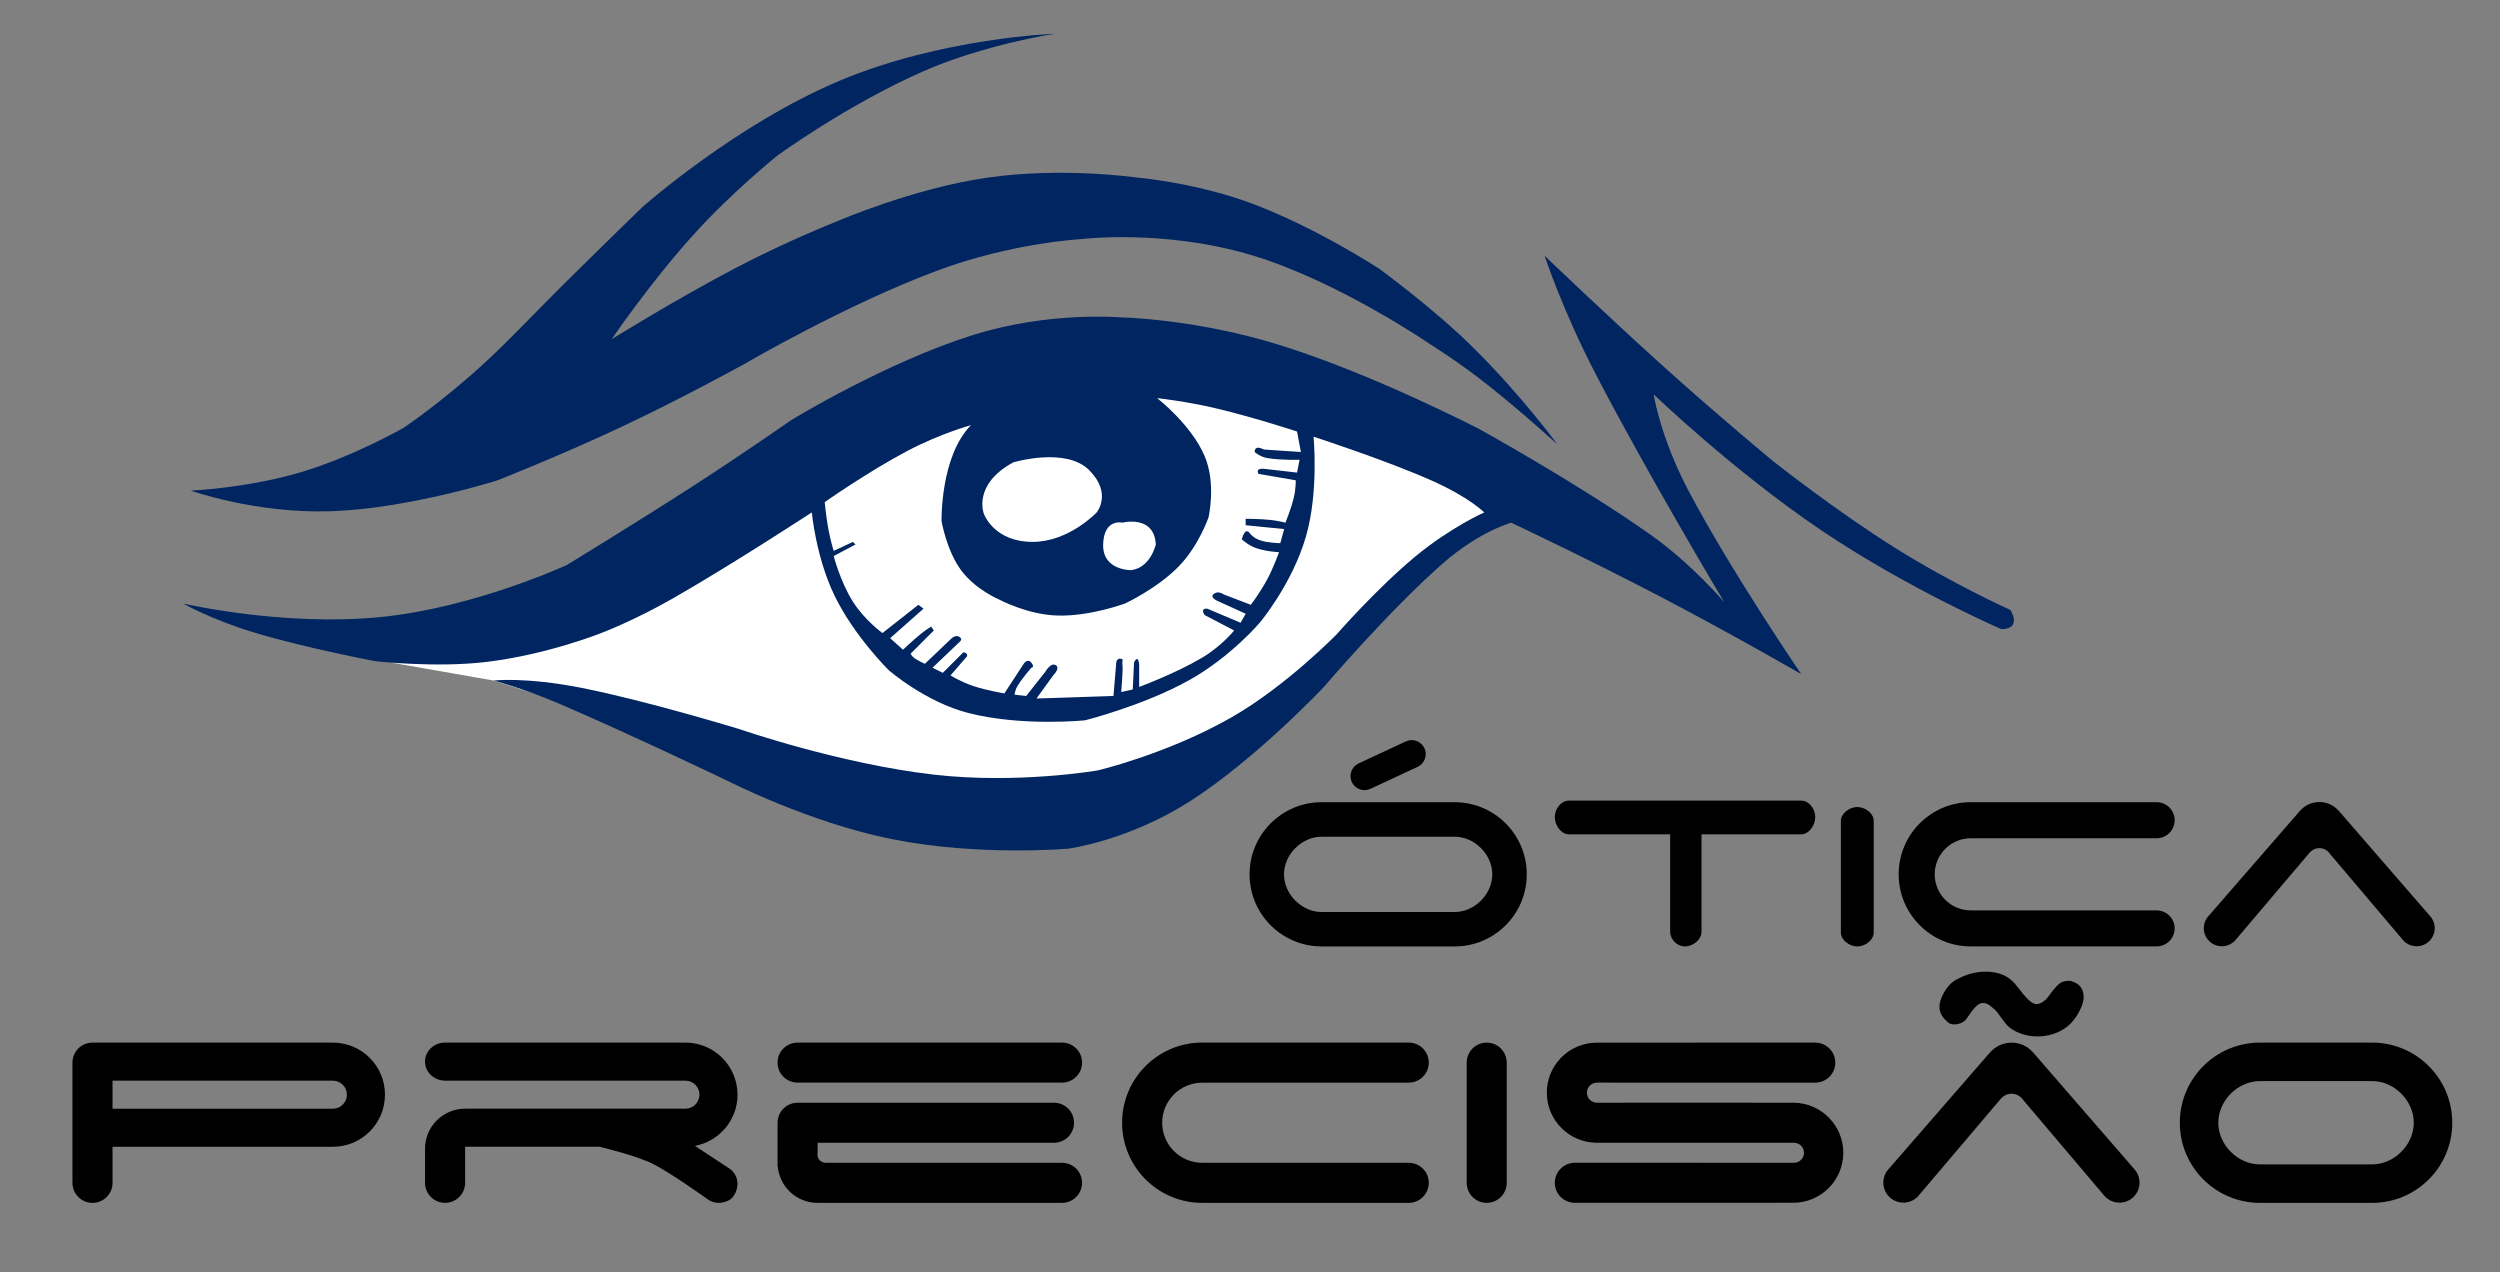 <?xml version="1.0" encoding="utf-8"?>
<!-- Generator: Adobe Illustrator 23.0.2, SVG Export Plug-In . SVG Version: 6.00 Build 0)  -->
<svg version="1.1" xmlns="http://www.w3.org/2000/svg" xmlns:xlink="http://www.w3.org/1999/xlink" x="0px" y="0px"
	 viewBox="0 0 884.42 450.09" style="enable-background:new 0 0 884.42 450.09;" xml:space="preserve">
<rect x="0" y="0" width="884.42" height="450.09" fill="#808080" stroke="none"/>
<style type="text/css">
	.st0{fill-rule:evenodd;clip-rule:evenodd;fill:#FFFFFF;}
	.st1{fill-rule:evenodd;clip-rule:evenodd;fill:#002561;}
	.st2{display:none;}
</style>
<g id="Layer_3_1_">
</g>
<g id="Layer_2">
	<polygon class="st0" points="201.98,249.52 174.62,240.75 138.45,234.42 153.86,225.04 206.53,219.6 239.37,199.61 286.2,174.57 
		290.26,184.16 293.67,199.93 299.53,214.08 305.54,222.37 316.11,233.1 325.86,239.6 336.11,244.48 350.41,249.52 367.16,250.66 
		380.82,251.79 391.55,249.03 408.88,243.83 421.95,238.3 428.94,232.94 445.03,216.84 459.5,188.55 463.57,152.13 474.62,152.13 
		526.16,173.43 529.09,180.93 497.71,205.13 424.06,272.44 369.76,285.94 	"/>
</g>
<g id="Layer_1">
	<g id="Layer_3">
		<path d="M117.76,368.84H34.14h-1.42c-3.91,0-7.09,3.17-7.09,7.09v1.42v41.1c0,3.91,3.17,7.09,7.09,7.09s7.09-3.17,7.09-7.09
			v-12.76h77.95c10.18,0,18.43-8.25,18.43-18.43S127.94,368.84,117.76,368.84z M117.76,392.23H39.81v-9.92h77.95
			c2.74,0,4.96,2.22,4.96,4.96S120.5,392.23,117.76,392.23z"/>
		<path d="M375.71,368.84c0,0-91.37,0-93.83,0v0.01c-3.78,0.15-6.8,3.25-6.8,7.07s3.02,6.92,6.8,7.07V383c3.91,0,93.83,0,93.83,0
			c3.91,0,7.09-3.17,7.09-7.09S379.63,368.84,375.71,368.84z"/>
		<path d="M375.71,411.36h-72.44h-11.2l0,0c-1.6-0.01-2.9-1.31-2.9-2.91c0-0.22,0.03-0.44,0.08-0.65v-3.53c21.84,0,83.91,0,83.91,0
			v-0.01c3.78-0.15,6.8-3.25,6.8-7.07s-3.02-6.92-6.8-7.07v-0.01c0,0-88.89,0-91.28,0v0.01c-3.78,0.15-6.8,3.25-6.8,7.07
			c0,0.17,0.01,0.33,0.03,0.5c-0.01,0-0.02,0-0.03,0v13.67l0,0l0,0v1.2c0.01,0,0.04,0,0.06,0c0.61,7.26,6.66,12.97,14.03,12.97
			h86.53c3.91,0,7.09-3.17,7.09-7.09C382.8,414.53,379.63,411.36,375.71,411.36z"/>
		<path d="M257.64,413.14l-11.8-7.77c8.57-1.58,15.07-9.08,15.07-18.1c0-10.18-8.25-18.43-18.43-18.43h-83.62h-1.42
			c-0.01,0-0.02,0-0.02,0c-3.9,0.01-7.06,3.02-7.06,6.73c0,0.06,0.01,0.11,0.01,0.17s-0.01,0.12-0.01,0.18l0.02,0.02
			c0.2,3.44,3.11,6.19,6.75,6.34l0.02,0.02h0.3h0.08h4.01h80.95c2.74,0,4.96,2.22,4.96,4.96s-2.22,4.96-4.96,4.96h-63.78h-4.82
			h-9.36c-7.83,0-14.17,6.35-14.17,14.17v10.04v2.01c0,3.91,3.17,7.09,7.09,7.09s7.09-3.17,7.09-7.09v-12.76h14.17h33.33
			c0,0,12.52,2.94,18.75,5.98c5.78,2.82,17.88,11.4,19.6,12.63c0.06,0.04,0.11,0.08,0.17,0.12c0.03,0.02,0.04,0.03,0.04,0.03
			c0.01,0,0.01,0,0.02,0.01c1.04,0.68,2.29,1.08,3.62,1.08c0.86,0,1.65-0.14,2.37-0.4c1.21-0.31,2.31-1,3.06-2.26
			c0.04-0.07,0.07-0.13,0.11-0.2c0.7-1.07,1.09-2.37,1.12-3.8C260.96,416.43,259.62,414.3,257.64,413.14z"/>
		<path d="M498.59,411.37v-0.01h-73.28c-7.83,0-14.17-6.35-14.17-14.17c0-7.83,6.35-14.17,14.17-14.17h73.28V383
			c3.81-0.12,6.86-3.24,6.86-7.08s-3.05-6.96-6.86-7.08v-0.01h-73.28c-15.66,0-28.35,12.69-28.35,28.35l0,0
			c0,15.66,12.69,28.35,28.35,28.35h73.28v-0.01c3.81-0.12,6.86-3.24,6.86-7.08C505.46,414.61,502.4,411.49,498.59,411.37z"/>
		<path d="M839.18,368.84h-6.09h-27.5h-6.09c-15.66,0-28.35,12.69-28.35,28.35l0,0c0,15.66,12.69,28.35,28.35,28.35h6.09h27.5h6.09
			c15.66,0,28.35-12.69,28.35-28.35l0,0C867.52,381.53,854.83,368.84,839.18,368.84z M839.18,411.93h-6.09h-27.5h-6.09
			c-7.83,0-14.74-6.91-14.74-14.74s6.91-14.74,14.74-14.74h6.09h27.5h6.09c7.83,0,14.74,6.91,14.74,14.74
			C853.92,405.01,847.01,411.93,839.18,411.93z"/>
		<path d="M533.02,375.64c-0.15-3.78-3.25-6.8-7.07-6.8s-6.92,3.02-7.07,6.8h-0.01v43.09h0.01c0.15,3.78,3.25,6.8,7.07,6.8
			s6.92-3.02,7.07-6.8h0.01v-43.09H533.02z"/>
		<path d="M634.66,390.11L634.66,390.11L634.66,390.11c-0.1,0-0.19-0.01-0.28-0.01v0.01l-15.82-0.01h-43.09l-10.54,0.01v-0.01
			c-1.96,0-3.54-1.59-3.54-3.54s1.59-3.54,3.54-3.54V383l34.44,0.01h43.09V383c3.78-0.15,6.8-3.25,6.8-7.07s-3.02-6.92-6.8-7.07
			v-0.01h-43.09l-34.44,0.01v-0.01c-0.1,0-0.19,0.01-0.28,0.01l0,0l0,0c-9.65,0.15-17.43,8.01-17.43,17.7s7.78,17.55,17.43,17.7l0,0
			l0,0c0.1,0,0.19,0.01,0.28,0.01v-0.01l10.54,0.01h43.09l15.82-0.01v0.01h0.28c1.96,0,3.54,1.59,3.54,3.54s-1.59,3.54-3.54,3.54
			h-0.28v0.01l-34.44-0.01h-43.09v0.01c-3.78,0.15-6.8,3.25-6.8,7.07s3.02,6.92,6.8,7.07v0.01h43.09l34.44-0.01v0.01
			c9.78,0,17.72-7.93,17.72-17.72C652.09,398.13,644.31,390.27,634.66,390.11z"/>
		<path d="M755.16,413.72l-36.03-41.53l-0.01,0.01c-1.85-2.05-4.52-3.35-7.5-3.35c-3.06,0-5.79,1.36-7.64,3.51l-0.01-0.01
			L668,413.72c-2.57,2.95-2.25,7.43,0.7,10s7.43,2.25,10-0.7l29.3-34.53c0.01,0,0.01,0,0.02,0.01c0.9-0.96,2.18-1.57,3.6-1.57
			c1.72,0,3.23,0.88,4.12,2.21l28.72,33.89c2.57,2.95,7.04,3.27,10,0.7l0,0C757.41,421.15,757.73,416.67,755.16,413.72z"/>
		<g>
			<path d="M720.5,355.22c2.69-0.08,4.56-3.3,5.19-4.11c0.94-1.21,2.23-2.7,3.17-3.38c0.76-0.54,2.7-0.93,3.74-0.67
				c3.29,0.83,4.62,3.05,4.53,5.95c-0.07,2.15-1.79,6.28-4.75,9.22c-2.63,2.62-6.5,4.16-10.54,4.4c-3.09,0.18-7.74-0.44-11.28-3.45
				c-1.54-1.31-3.96-5.44-5.23-6.34c-0.75-0.53-2.02-2.02-3.81-2.02c-2.76,0-5.21,5.14-6.35,6.2c-1.4,1.3-4.44,1.99-5.9,0.75
				c-1.34-1.14-2.84-2.54-3.14-5.01c-0.35-2.92,2.38-8.25,5.78-10.1c3.12-1.69,6.41-2.9,10.29-2.9c2.36,0,7.12,0.12,10.67,4.33
				C715.27,350.95,718.11,355.29,720.5,355.22z"/>
		</g>
	</g>
	<g id="Layer_5">
		<path d="M514.61,283.8h-5.48h-36.08h-5.48c-14.09,0-25.51,11.42-25.51,25.51l0,0c0,14.09,11.42,25.51,25.51,25.51h5.48h36.08h5.48
			c14.09,0,25.51-11.42,25.51-25.51l0,0C540.12,295.22,528.7,283.8,514.61,283.8z M514.61,322.64h-5.49h-36.08h-5.48
			c-7.04,0-13.32-6.28-13.32-13.32S460.52,296,467.56,296h5.48h36.08h5.49c7.04,0,13.32,6.28,13.32,13.32
			C527.93,316.36,521.66,322.64,514.61,322.64z"/>
		<path d="M859.76,324.17l-32.47-37.43l-0.01,0.01c-1.67-1.85-4.07-3.02-6.76-3.02c-2.75,0-5.22,1.23-6.89,3.16h-0.01l-32.42,37.29
			c-2.31,2.66-2.03,6.7,0.63,9.01c2.66,2.31,6.7,2.03,9.01-0.63l26.4-31.12c0.01,0,0.01,0,0.02,0.01c0.82-0.87,1.96-1.41,3.25-1.41
			c1.55,0,2.91,0.79,3.72,1.99l25.88,30.54c2.31,2.66,6.35,2.94,9.01,0.63l0,0C861.79,330.87,862.08,326.83,859.76,324.17z"/>
		<path d="M662.85,290.26c-0.1-2.65-3.13-4.76-5.8-4.76s-5.7,2.12-5.8,4.76h-0.01v39.8h0.01c0.1,2.65,3.13,4.76,5.8,4.76
			s5.7-2.12,5.8-4.76h0.01v-39.8H662.85z"/>
		<path d="M501.7,271.19c2.35-1.21,3.35-4.08,2.22-6.5s-3.96-3.5-6.41-2.47v-0.01l-17.06,7.95v0.01c-2.35,1.21-3.35,4.08-2.22,6.5
			s3.96,3.5,6.41,2.47v0.01L501.7,271.19L501.7,271.19z"/>
		<path d="M637.39,283.24v-0.01h-82.57v0.01c-2.66,0.11-4.78,2.98-4.78,5.81s2.12,5.98,4.78,6.09v0.01h36.03v34.63h0.01
			c0.11,2.8,2.57,5.04,5.25,5.04s5.71-2.24,5.82-5.04h0.01v-34.63h35.46v-0.01c2.66-0.11,4.78-3.26,4.78-6.09
			C642.17,286.22,640.05,283.36,637.39,283.24z"/>
		<path d="M763.15,322.08v-0.01H697.2c-7.04,0-12.76-5.71-12.76-12.76c0-7.04,5.71-12.76,12.76-12.76h65.95v-0.01
			c3.43-0.11,6.18-2.91,6.18-6.37s-2.75-6.26-6.18-6.37v-0.01H697.2c-14.09,0-25.51,11.42-25.51,25.51l0,0
			c0,14.09,11.42,25.51,25.51,25.51h65.95v-0.01c3.43-0.11,6.18-2.91,6.18-6.37C769.32,324.99,766.58,322.19,763.15,322.08z"/>
	</g>
	<g id="Layer_6">
		<path class="st1" d="M373.02,11.94c0,0-39.9,1.44-76.01,16.63c-36.74,15.45-69.71,44.65-69.71,44.65s-13.13,12.71-28.74,28.18
			c-8.7,8.62-17.86,18.41-26.69,26.58c-15.06,13.93-29.01,23.33-29.01,23.33s-18.13,10.35-36.61,15.8
			c-19.19,5.66-38.75,6.45-38.75,6.45s22.82,8.19,49.6,7.3c27.46-0.92,58.89-10.93,58.89-10.93s22.75-8.96,44.15-19.05
			c22.38-10.55,43.46-22.26,43.46-22.26s35.93-21.02,68.3-33c26.52-9.82,50.64-11.03,50.64-11.03s29.32-3.64,60.54,5.77
			c30.51,9.2,62.94,31.46,62.94,31.46s9.86,6.15,19.78,13.96c12.3,9.69,25.17,21.45,25.17,21.45s-12.82-17.53-30.19-34.65
			c-13.77-13.57-32.91-27.55-32.91-27.55s-22.14-14.45-44.73-22.93c-20.17-7.58-41.07-9.3-41.07-9.3s-26.36-3.8-52.99,0.08
			c-26.26,3.83-52.79,15.35-52.79,15.35s-17.26,6.75-35.73,16.41C239.28,105.76,216.39,120,216.39,120s13.4-19.74,28.92-36.94
			c13.64-15.12,29.64-27.97,29.64-27.97s24.59-17.95,51.57-29.82C347.93,15.83,373.02,11.94,373.02,11.94z"/>
		<path class="st1" d="M64.77,213.5c0,0,35.37,8.25,70,4.78c33.21-3.33,65.74-18.4,65.74-18.4s23.62-14.35,45.11-28.22
			c17.91-11.57,34.34-23.08,34.34-23.08s33.43-20.43,64.43-30.12c26.8-8.37,51.78-6.19,51.78-6.19s26.24,0.37,56.51,9.78
			c33.15,10.3,70.6,29.72,70.6,29.72s35.12,19.37,60.66,37.42c14.59,10.31,26.05,23.86,26.05,23.86s-27.03-45.13-45.44-80.62
			c-11.93-23-18.12-41.95-18.12-41.95s22.13,21.25,43.23,40.22c19.22,17.27,37.58,32.42,37.58,32.42s21.77,17.28,43.14,30.68
			c20.61,12.92,40.84,21.98,40.84,21.98s4.34,6.66-3.18,6.81c0,0-33.36-14.48-63.82-35.05c-31.04-20.96-59.21-48.03-59.21-48.03
			s2.33,15.14,12.25,33.95c15.07,28.57,39.96,65.02,39.96,65.02s-24.45-14.15-49.95-27.46c-25.79-13.47-52.65-26.11-52.65-26.11
			s-11.14,2.96-24.29,14.49c-18.92,16.59-41.99,43.62-41.99,43.62s-24.38,25.88-47.81,40.72C398.86,297.46,378,300.22,378,300.22
			s-31.52,2.8-62.35-3.34c-29.52-5.88-58.41-20.72-58.41-20.72S222.46,259.5,198,249.02c-12.76-5.47-23.38-8.27-23.38-8.27
			s11.2-1.34,31.13,2.6c23.37,4.63,56.03,14.65,56.03,14.65s35.25,12.21,68.56,16.04c29.83,3.42,58.09-1.51,58.09-1.51
			s24.52-5.8,47.13-18.69c19.35-11.03,37.3-29.43,37.3-29.43s14.3-16.36,27.94-27.62c12.41-10.25,24.27-15.51,24.27-15.51
			s-5.23-5.34-18.56-11.26c-16.52-7.33-41.82-15.53-41.82-15.53s1.91,19.42-2.68,35.29c-4.93,17.01-16.38,30.54-16.38,30.54
			s-10.15,12.04-24.95,20.31c-16.02,8.95-36.79,14.19-36.79,14.19s-22.21,2.29-41.23-2.56c-15.31-3.9-28.23-15.15-28.23-15.15
			s-12.15-11.94-19.12-26.24c-6.64-13.6-8.12-29.6-8.12-29.6s-27.38,17.96-48.93,30.31c-13.99,8.02-25.52,12.36-25.52,12.36
			s-18.62,7.49-40.17,10.18c-18.09,2.26-39.73-0.2-39.73-0.2s-24.29-4.56-42.52-10.03C74.73,219.21,64.77,213.5,64.77,213.5z"/>
		<path class="st0" d="M343.51,150.4c0,0-10.72,2.92-22.41,9.07c-13.98,7.36-29.35,18.17-29.35,18.17s0.47,5.01,1.32,9.64
			c0.73,3.95,1.86,7.61,1.86,7.61l6.81-3.18l0.91,0.91l-7.72,4.09c0,0,2.36,9.13,6.82,16.17c4.15,6.55,10.43,11.07,10.43,11.07
			l12.71-9.99l1.82,1.36l-11.8,10.44l4.54,4.09c0,0,3.55-3.36,6.42-5.7c1.94-1.59,3.57-2.47,3.57-2.47l0.91,1.36l-8.17,8.17
			c0,0,0.16,0.78,1.31,1.61c1.34,0.97,3.69,2.02,3.69,2.02l9.53-9.08c0,0,1.39-1.3,2.72-0.45c1.34,0.85,0,1.82,0,1.82l-9.53,9.08
			l3.63,1.82l7.26-7.26c0,0,1.44-0.05,1.36,1.36l-5.9,6.81c0,0,3.66,2.28,8.07,3.75c5.08,1.69,11,2.61,11,2.61l6.81-10.44
			c0,0,1.37-2.1,2.72-0.45s0,1.82,0,1.82s-3.08,3.51-4.79,6.27c-1.11,1.79-1.11,3.26-1.11,3.26l4.09,0.45l6.81-8.63
			c0,0,1.86-3.33,3.63-2.27c1.77,1.06-0.91,3.63-0.91,3.63l-5.9,8.17l27.24-0.91l0.91-10.9c0,0-0.18-2.28,1.36-2.27
			c1.54,0.02,0.69,0.36,0.91,2.27s-0.45,9.53-0.45,9.53l4.09-0.91l0.45-9.53c0,0,1.28-3.08,1.82,0.45v8.17c0,0,12.79-4.71,22.2-10.3
			c7.05-4.19,11.4-9.67,11.4-9.67l-10.44-5.45c0,0-1.79-2.41,0.91-2.27l11.8,4.99l1.82-3.18l-9.99-4.54c0,0-3.33-1.47-0.91-2.72
			c0,0,1.22-0.89,3.18,0.45l9.53,3.63c0,0,3.13-4.01,5.88-9.15c2.17-4.04,4.1-9.46,4.1-9.46s-4.43-0.16-8.15-1.45
			c-2.69-0.93-5.02-3.09-5.02-3.09s1.04-4.43,2.72-2.27c0,0,1.19,1.76,3.83,2.64c2.81,0.94,7.07,0.99,7.07,0.99l1.36-4.99
			l-13.62-1.36v-2.27c0,0,4.52-0.02,8.44,0.36c2.99,0.29,5.64,1,5.64,1s1.93-4.69,2.9-8.65c0.85-3.5,0.74-6.33,0.74-6.33
			l-13.17-2.27c0,0-1.36-2.01,1.82-1.82l11.8,1.36l0.91-4.54c0,0-6.74,0.21-11.44-0.6c-2.52-0.43-4.45-2.13-4.45-2.13
			s-0.25-2.72,3.18-0.91l13.17,0.91l-1.36-7.26c0,0-14.85-4.9-28.28-8.11c-11.09-2.64-21.21-3.7-21.21-3.7s11.95,9.22,16.76,20.41
			c4.23,9.84,1.4,21.81,1.4,21.81s-3.45,10-10.42,17.19c-7.74,7.98-19.09,13.23-19.09,13.23s-12.43,4.63-23.96,4.27
			c-10.69-0.33-20.53-5.64-20.53-5.64s-8.41-3.46-13.58-10.47c-5.04-6.84-6.85-17.23-6.85-17.23S332.56,161.52,343.51,150.4z"/>
		<path class="st0" d="M358.49,163.56c0,0,18.48-5.53,26.78,2.72c8.31,8.26,2.72,14.98,2.72,14.98s-9.82,10.46-22.7,10.44
			c-13.84-0.02-17.25-9.99-17.25-9.99S344,171.39,358.49,163.56z"/>
		<path class="st0" d="M397.08,184.9c0,0,11.27-2.91,11.8,7.72c0,0-1.77,8.1-8.63,9.08c0,0-10.23,0.23-9.99-9.08
			C390.51,183.3,397.08,184.9,397.08,184.9z"/>
	</g>
	<g id="guides" class="st2">
	</g>
	<g id="guides2" class="st2">
	</g>
</g>
</svg>
